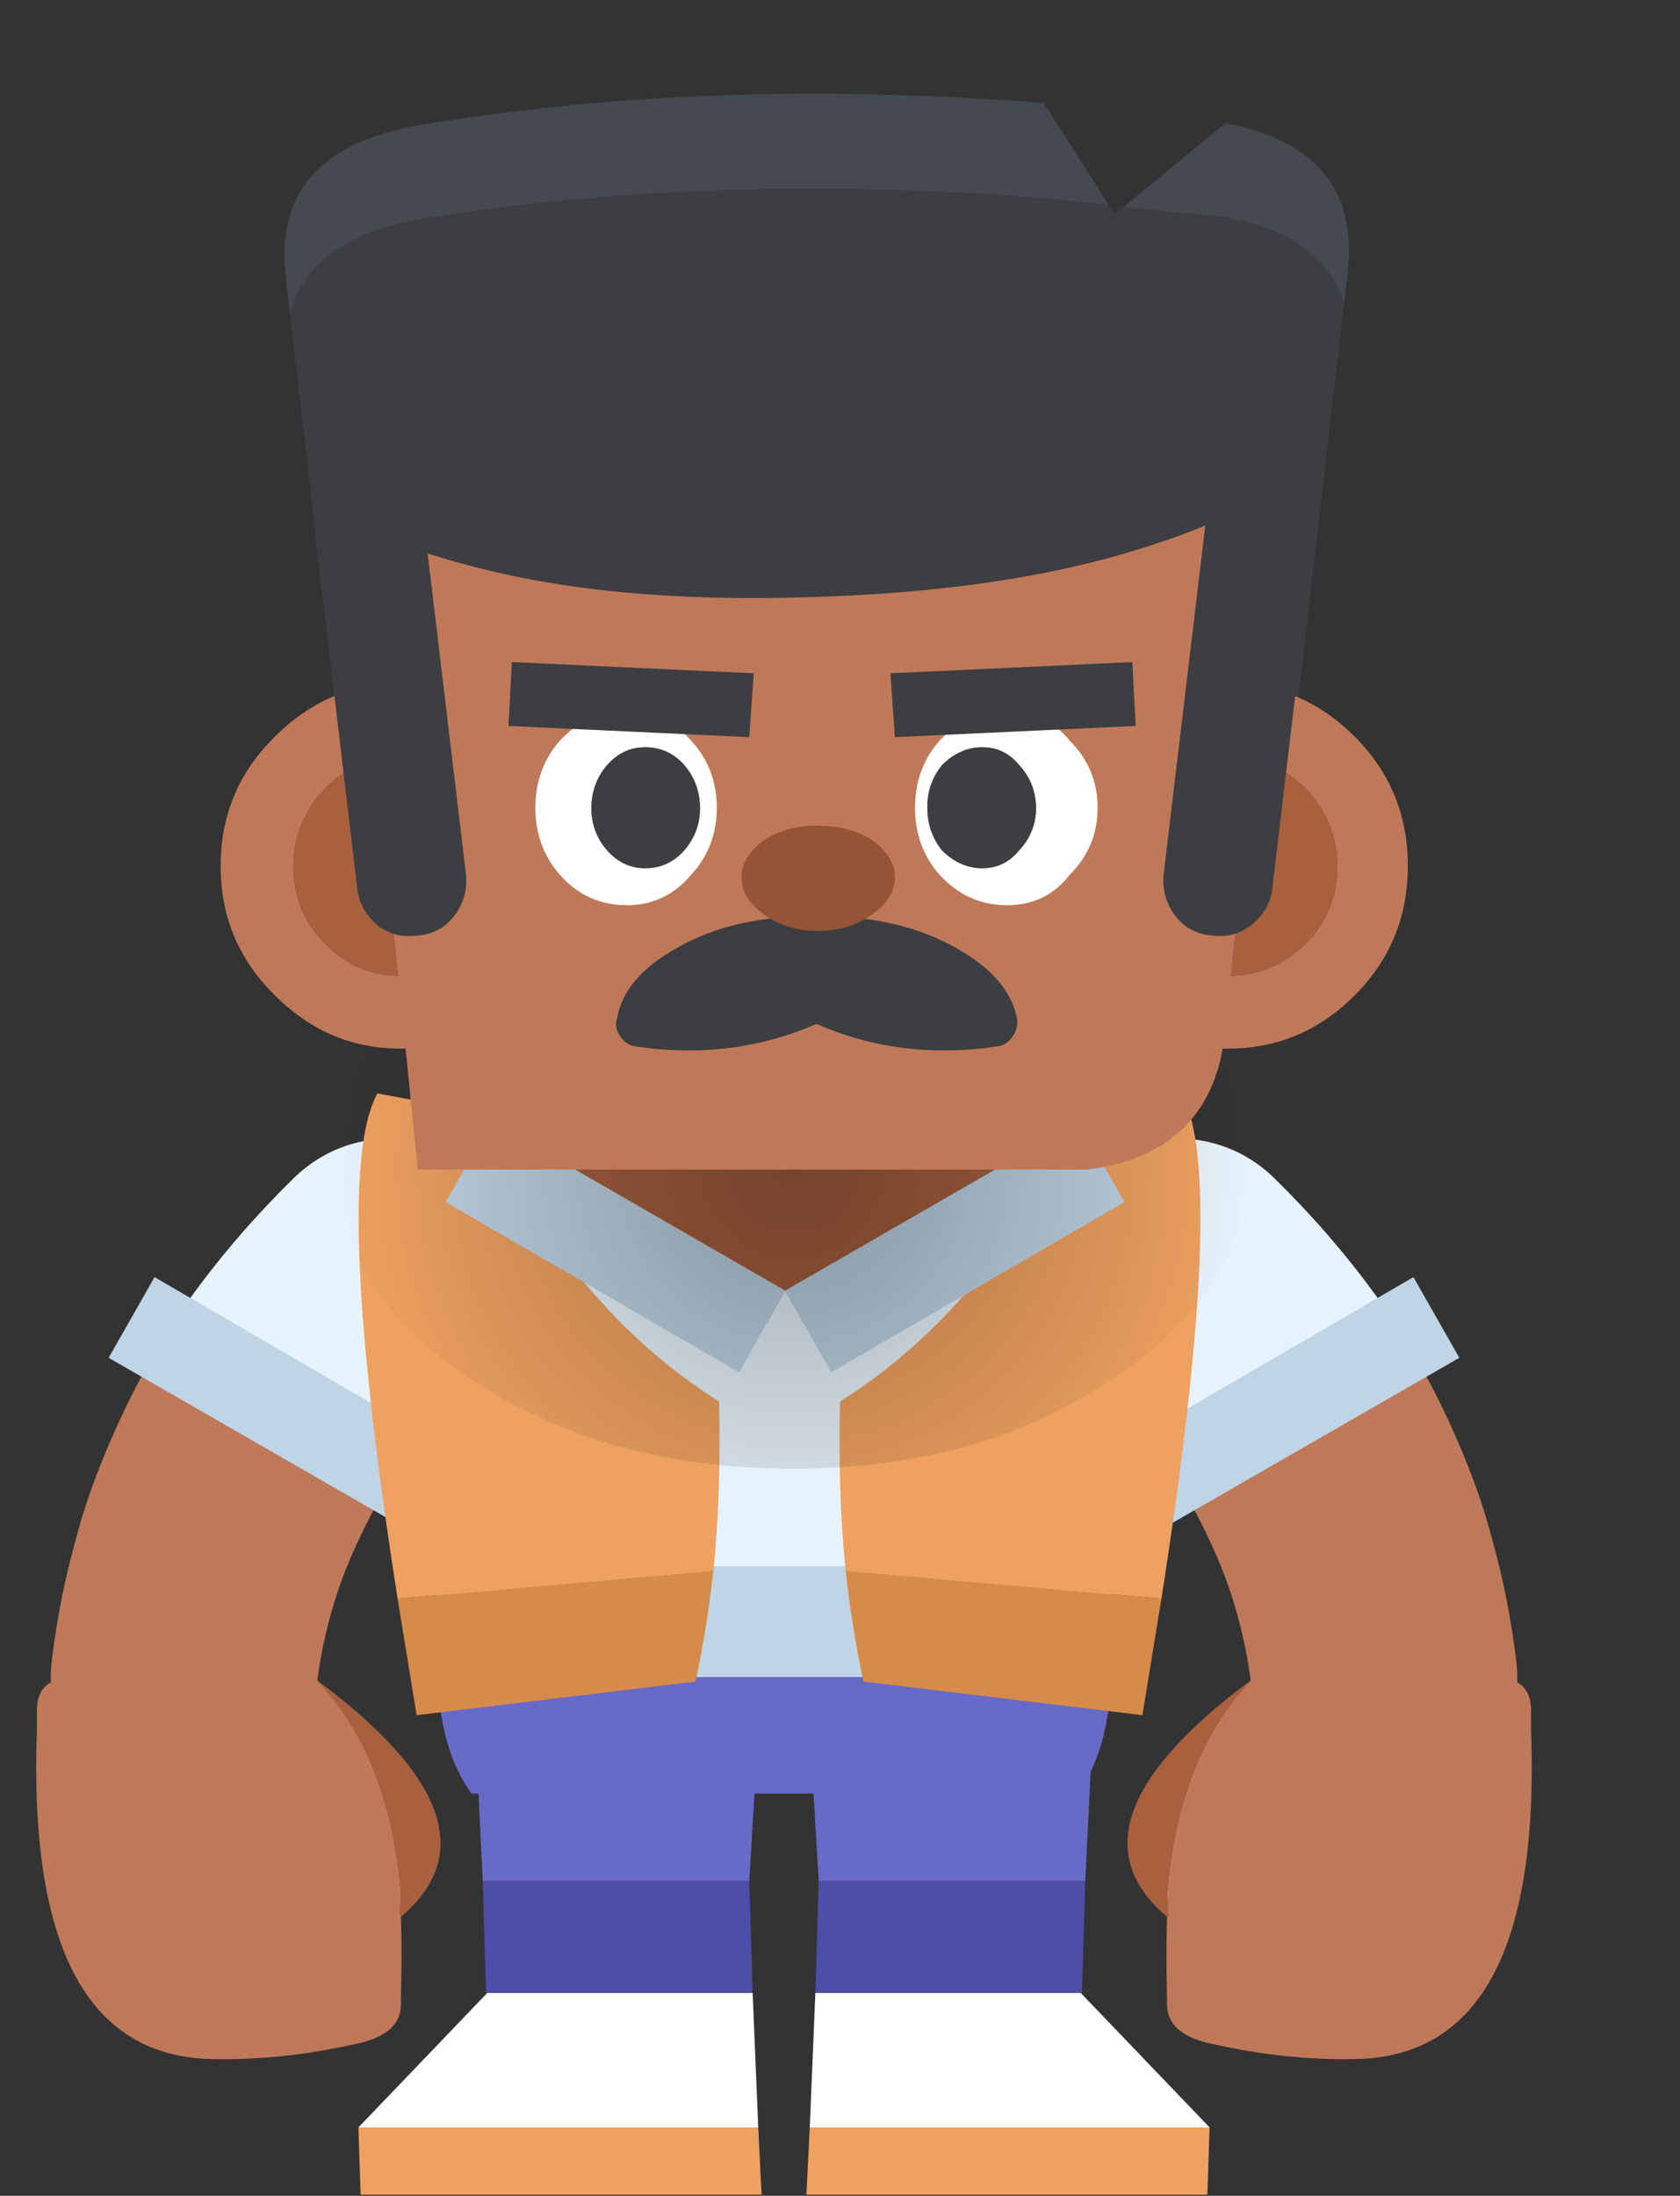 <?xml version="1.0" encoding="UTF-8"?>
<!-- Generated by Pixelmator Pro 3.6.15 -->
<svg width="75" height="98" viewBox="0 0 75 98" xmlns="http://www.w3.org/2000/svg">
    <rect x="0" y="0" width="75" height="98" fill="#333333" stroke="none"/>
    <g id="Group-copy">
        <g id="Group">
            <g id="g1">
                <g id="g2">
                    <g id="g3">
                        <path id="Path" fill="#4c4eaa" stroke="none" d="M 48.3 88.95 L 48.45 83.95 L 36.55 83.95 L 36.4 88.95 L 48.25 88.95 L 48.3 88.95 Z"/>
                        <path id="path1" fill="#ffffff" stroke="none" d="M 54 94.95 L 48.25 88.95 L 36.4 88.95 L 36.15 94.95 L 54 94.95 Z"/>
                        <path id="path2" fill="#eea160" stroke="none" d="M 53.9 97.95 L 54 94.95 L 36.15 94.95 L 36 97.95 L 53.9 97.95 Z"/>
                        <path id="path3" fill="#676ac6" stroke="none" d="M 48.9 74.75 C 48.9 73.15 48.267 71.783 47 70.65 C 45.767 69.517 44.25 68.95 42.45 68.95 C 40.683 68.95 39.167 69.517 37.9 70.65 C 36.633 71.783 36 73.15 36 74.75 L 36.55 83.95 L 48.45 83.95 L 48.9 74.75 Z"/>
                    </g>
                </g>
            </g>
        </g>
        <g id="g4">
            <g id="g5">
                <g id="g6">
                    <g id="g7">
                        <path id="path4" fill="#4c4eaa" stroke="none" d="M 21.7 88.95 L 21.55 83.95 L 33.45 83.95 L 33.6 88.95 L 21.75 88.95 L 21.7 88.95 Z"/>
                        <path id="path5" fill="#ffffff" stroke="none" d="M 16 94.95 L 21.75 88.95 L 33.6 88.95 L 33.85 94.95 L 16 94.95 Z"/>
                        <path id="path6" fill="#eea160" stroke="none" d="M 16.1 97.95 L 16 94.95 L 33.85 94.95 L 34 97.95 L 16.1 97.95 Z"/>
                        <path id="path7" fill="#676ac6" stroke="none" d="M 21.1 74.75 C 21.1 73.15 21.733 71.783 23 70.65 C 24.233 69.517 25.75 68.95 27.55 68.95 C 29.317 68.95 30.833 69.517 32.1 70.65 C 33.367 71.783 34 73.15 34 74.75 L 33.45 83.95 L 21.55 83.95 L 21.1 74.75 Z"/>
                    </g>
                </g>
            </g>
        </g>
        <g id="g8">
            <g id="g9">
                <g id="g10">
                    <g id="g11">
                        <path id="path8" fill="#bf7958" stroke="none" d="M 65.9 66.4 C 65.067 64.1 64 61.867 62.7 59.7 C 58.967 60.6 55.55 62.667 52.45 65.9 C 53.017 66.8 53.517 67.717 53.95 68.65 C 54.983 70.783 55.633 73.083 55.9 75.55 C 56.067 77.15 56.783 78.467 58.05 79.5 C 59.35 80.5 60.817 80.933 62.45 80.8 C 64.05 80.6 65.367 79.85 66.4 78.55 C 67.433 77.317 67.867 75.867 67.7 74.2 C 67.467 72.267 67.1 70.417 66.6 68.65 C 66.4 67.883 66.167 67.133 65.9 66.4 Z"/>
                        <path id="path9" fill="#e7f3fc" stroke="none" d="M 52.55 50.8 C 50.917 50.833 49.517 51.433 48.35 52.6 C 47.217 53.8 46.683 55.2 46.75 56.8 C 46.75 58.433 47.317 59.817 48.45 60.95 C 50.05 62.483 51.383 64.133 52.45 65.9 C 55.55 62.667 58.967 60.6 62.7 59.7 C 61.067 57.133 59.083 54.717 56.75 52.45 C 55.583 51.383 54.183 50.833 52.55 50.8 Z"/>
                    </g>
                </g>
            </g>
            <g id="g12">
                <g id="g13">
                    <g id="g14">
                        <path id="path10" fill="#bfd4e5" stroke="none" d="M 65.15 60.6 L 63.1 57 L 50.2 64.5 L 52.2 68.05 L 65.15 60.6 Z"/>
                    </g>
                </g>
            </g>
        </g>
        <g id="g15">
            <g id="g16">
                <g id="g17">
                    <g id="g18">
                        <path id="path11" fill="#bf7958" stroke="none" d="M 4.1 66.4 C 4.933 64.1 6 61.867 7.3 59.7 C 11.033 60.6 14.45 62.667 17.55 65.9 C 16.983 66.8 16.483 67.717 16.05 68.65 C 15.017 70.783 14.367 73.083 14.1 75.55 C 13.933 77.15 13.217 78.467 11.95 79.5 C 10.65 80.5 9.183 80.933 7.55 80.8 C 5.95 80.6 4.633 79.85 3.6 78.55 C 2.567 77.317 2.133 75.867 2.3 74.2 C 2.533 72.267 2.9 70.417 3.4 68.65 C 3.6 67.883 3.833 67.133 4.1 66.4 Z"/>
                        <path id="path12" fill="#e7f3fc" stroke="none" d="M 17.45 50.8 C 19.083 50.833 20.483 51.433 21.65 52.6 C 22.783 53.8 23.317 55.2 23.25 56.8 C 23.25 58.433 22.683 59.817 21.55 60.95 C 19.95 62.483 18.617 64.133 17.55 65.9 C 14.45 62.667 11.033 60.6 7.3 59.7 C 8.933 57.133 10.917 54.717 13.25 52.45 C 14.417 51.383 15.817 50.833 17.45 50.8 Z"/>
                    </g>
                </g>
            </g>
            <g id="g19">
                <g id="g20">
                    <g id="g21">
                        <path id="path13" fill="#bfd4e5" stroke="none" d="M 4.85 60.6 L 6.9 57 L 19.8 64.5 L 17.8 68.05 L 4.85 60.6 Z"/>
                    </g>
                </g>
            </g>
        </g>
        <g id="g22">
            <g id="g23">
                <g id="g24">
                    <g id="g25">
                        <path id="path14" fill="#bfd4e5" stroke="none" d="M 49.6 74.85 L 49.6 69.9 L 19.55 69.9 L 19.55 74.85 L 49.6 74.85 Z"/>
                        <path id="path15" fill="#676ac6" stroke="none" d="M 48.1 80.05 C 49.033 78.783 49.533 77.05 49.6 74.85 L 19.55 74.85 C 19.617 77.05 20.117 78.783 21.05 80.05 L 48.1 80.05 Z"/>
                        <path id="path16" fill="#e7f3fc" stroke="none" d="M 52.8 56.25 C 53.5 52.65 52.633 50.917 50.2 51.05 L 18.9 51.05 C 16.467 50.917 15.6 52.65 16.3 56.25 L 19.55 69.9 L 49.6 69.9 L 52.8 56.25 Z"/>
                    </g>
                </g>
            </g>
            <g id="g26">
                <g id="g27">
                    <g id="g28">
                        <path id="path17" fill="#a8603f" stroke="none" d="M 42.6 43.6 C 40.5 41.9 37.983 41.05 35.05 41.05 C 32.117 41.05 29.6 41.9 27.5 43.6 C 25.433 45.4 24.4 47.55 24.4 50.05 C 24.4 50.217 24.417 50.383 24.45 50.55 C 24.55 52.817 25.567 54.75 27.5 56.35 C 29.6 58.15 32.117 59.05 35.05 59.05 C 37.983 59.05 40.5 58.15 42.6 56.35 C 44.533 54.75 45.55 52.817 45.65 50.55 C 45.683 50.383 45.7 50.217 45.7 50.05 C 45.7 47.55 44.667 45.4 42.6 43.6 Z"/>
                    </g>
                </g>
            </g>
            <g id="g29">
                <g id="g30">
                    <g id="g31">
                        <path id="path18" fill="#d78b49" stroke="none" d="M 31.85 70.1 L 17.75 71.35 C 18.017 72.983 18.3 74.717 18.6 76.55 L 31.05 75.05 C 31.383 73.517 31.65 71.867 31.85 70.1 Z"/>
                        <path id="path19" fill="#eea160" stroke="none" d="M 31.85 70.1 C 32.083 67.767 32.167 65.25 32.1 62.55 C 27.6 59.717 24.033 55.417 21.4 49.65 L 16.85 48.8 C 15.483 51.267 15.783 58.783 17.75 71.35 L 31.85 70.1 Z"/>
                    </g>
                </g>
            </g>
            <g id="g32">
                <g id="g33">
                    <g id="g34">
                        <path id="path20" fill="#d78b49" stroke="none" d="M 51.85 71.35 L 37.75 70.1 C 37.95 71.867 38.217 73.517 38.55 75.05 L 51 76.55 C 51.3 74.717 51.583 72.983 51.85 71.35 Z"/>
                        <path id="path21" fill="#eea160" stroke="none" d="M 37.5 62.55 C 37.433 65.25 37.517 67.767 37.75 70.1 L 51.85 71.35 C 53.817 58.783 54.117 51.267 52.75 48.8 L 48.2 49.65 C 45.567 55.417 42 59.717 37.5 62.55 Z"/>
                    </g>
                </g>
            </g>
            <g id="g35">
                <g id="g36">
                    <g id="g37">
                        <path id="path22" fill="#bfd4e5" stroke="none" d="M 21.95 50.05 L 19.9 53.65 L 33 61.25 L 35.05 57.6 L 21.95 50.05 M 48.15 50.05 L 35.05 57.6 L 37.1 61.25 L 50.2 53.65 L 48.15 50.05 Z"/>
                        <path id="path23" fill="#e7f3fc" stroke="none" d="M 37.1 61.25 L 35.05 57.6 L 33 61.25 L 37.1 61.25 Z"/>
                    </g>
                </g>
            </g>
        </g>
        <g id="g38">
            <g id="g39">
                <g id="g40">
                    <g id="g41">
                        <path id="path24" fill="#a8603f" stroke="none" d="M 52.15 85.5 L 52.1 84.55 C 52.433 80.417 53.7 77.217 55.9 74.95 C 50.1 79.25 48.833 82.783 52.1 85.55 L 52.15 85.5 Z"/>
                        <path id="path25" fill="#bf7958" stroke="none" d="M 68.35 76.25 C 68.317 75.35 67.817 74.9 66.85 74.9 L 55.9 74.95 C 53.7 77.217 52.433 80.417 52.1 84.55 L 52.15 85.5 L 52.1 85.55 C 52.067 86.65 52.067 87.817 52.1 89.05 L 52.1 89.45 C 52.1 90.383 52.817 90.983 54.25 91.25 C 56.35 91.717 58.4 91.933 60.4 91.9 C 66.067 91.867 68.717 86.95 68.35 77.15 L 68.35 76.25 Z"/>
                    </g>
                </g>
            </g>
        </g>
        <g id="g42">
            <g id="g43">
                <g id="g44">
                    <g id="g45">
                        <path id="path26" fill="#a8603f" stroke="none" d="M 17.85 85.5 L 17.9 84.55 C 17.567 80.417 16.3 77.217 14.1 74.95 C 19.9 79.25 21.167 82.783 17.9 85.55 L 17.85 85.5 Z"/>
                        <path id="path27" fill="#bf7958" stroke="none" d="M 1.65 76.25 C 1.683 75.35 2.183 74.9 3.15 74.9 L 14.1 74.95 C 16.3 77.217 17.567 80.417 17.9 84.55 L 17.85 85.5 L 17.9 85.55 C 17.933 86.65 17.933 87.817 17.9 89.05 L 17.9 89.45 C 17.9 90.383 17.183 90.983 15.75 91.25 C 13.65 91.717 11.6 91.933 9.6 91.9 C 3.933 91.867 1.283 86.95 1.65 77.15 L 1.65 76.25 Z"/>
                    </g>
                </g>
            </g>
        </g>
        <g id="g46">
            <g id="g47">
                <g id="g48">
                    <g id="g49">
                        <radialGradient id="radialGradient1" cx="35.4" cy="52.1" r="20.482" fx="35.4" fy="52.1" gradientUnits="userSpaceOnUse">
                            <stop offset="1e-05" stop-color="#000000" stop-opacity="0.302"/>
                            <stop offset="1" stop-color="#000000" stop-opacity="0"/>
                        </radialGradient>
                        <path id="path28" fill="url(#radialGradient1)" stroke="none" d="M 49.645 42.55 C 45.726 39.95 40.977 38.65 35.4 38.65 C 29.823 38.65 25.024 39.95 21.004 42.55 C 17.085 45.217 15.126 48.4 15.126 52.1 C 15.126 55.8 17.085 58.95 21.004 61.55 C 25.024 64.217 29.823 65.55 35.4 65.55 C 40.977 65.55 45.726 64.217 49.645 61.55 C 53.664 58.95 55.674 55.8 55.674 52.1 C 55.674 48.4 53.664 45.217 49.645 42.55 Z"/>
                    </g>
                </g>
            </g>
        </g>
        <g id="g50">
            <g id="g51">
                <g id="g52">
                    <g id="g53">
                        <path id="path29" fill="#454a51" stroke="none" d="M 49.5 9.15 L 46.6 4.6 C 36.867 3.833 27.75 4.133 19.25 5.5 C 14.483 6.167 12.317 8.433 12.75 12.3 L 12.95 14 C 13.583 11.633 15.7 10.2 19.3 9.7 C 27.8 8.367 36.917 8.083 46.65 8.85 L 49.5 9.15 M 60 13.55 L 60.15 12.3 C 60.617 8.533 58.8 6.267 54.7 5.5 L 50.15 9.25 L 54.75 9.7 C 57.617 10.233 59.367 11.517 60 13.55 Z"/>
                        <path id="path30" fill="#3c3e41" stroke="none" d="M 54.75 9.7 L 50.15 9.25 L 49.75 9.55 L 49.5 9.15 L 46.65 8.85 C 36.917 8.083 27.8 8.367 19.3 9.7 C 15.7 10.2 13.583 11.633 12.95 14 L 15.2 33.4 C 15.567 36.3 17.467 37.75 20.9 37.75 L 52 37.75 C 55.467 37.75 57.367 36.3 57.7 33.4 L 60 13.55 C 59.367 11.517 57.617 10.233 54.75 9.7 Z"/>
                    </g>
                </g>
            </g>
            <g id="g54">
                <g id="g55">
                    <g id="g56">
                        <path id="path31" fill="#bf7958" stroke="none" d="M 12.2 32.95 C 10.633 34.517 9.85 36.417 9.85 38.65 C 9.85 40.883 10.633 42.783 12.2 44.35 C 13.8 45.983 15.683 46.8 17.85 46.8 C 20.05 46.8 21.95 45.983 23.55 44.35 C 25.083 42.783 25.85 40.883 25.85 38.65 C 25.85 36.417 25.083 34.517 23.55 32.95 C 21.95 31.317 20.05 30.5 17.85 30.5 C 15.683 30.5 13.8 31.317 12.2 32.95 M 14.5 42.1 C 13.567 41.167 13.1 40.017 13.1 38.65 C 13.1 37.35 13.567 36.2 14.5 35.2 C 15.433 34.267 16.55 33.8 17.85 33.8 C 19.217 33.8 20.367 34.267 21.3 35.2 C 22.233 36.2 22.7 37.35 22.7 38.65 C 22.7 40.017 22.233 41.167 21.3 42.1 C 20.367 43.067 19.217 43.55 17.85 43.55 C 16.55 43.55 15.433 43.067 14.5 42.1 M 49.2 32.95 C 47.633 34.517 46.85 36.417 46.85 38.65 C 46.85 40.883 47.633 42.783 49.2 44.35 C 50.8 45.983 52.683 46.8 54.85 46.8 C 57.05 46.8 58.95 45.983 60.55 44.35 C 62.083 42.783 62.85 40.883 62.85 38.65 C 62.85 36.417 62.083 34.517 60.55 32.95 C 58.95 31.317 57.05 30.5 54.85 30.5 C 52.683 30.5 50.8 31.317 49.2 32.95 M 51.5 35.2 C 52.433 34.267 53.55 33.8 54.85 33.8 C 56.183 33.8 57.333 34.267 58.3 35.2 C 59.233 36.2 59.7 37.35 59.7 38.65 C 59.7 40.017 59.233 41.167 58.3 42.1 C 57.333 43.067 56.183 43.55 54.85 43.55 C 53.55 43.55 52.433 43.067 51.5 42.1 C 50.533 41.167 50.05 40.017 50.05 38.65 C 50.05 37.35 50.533 36.2 51.5 35.2 Z"/>
                        <path id="path32" fill="#a8603f" stroke="none" d="M 13.1 38.65 C 13.1 40.017 13.567 41.167 14.5 42.1 C 15.433 43.067 16.55 43.55 17.85 43.55 C 19.217 43.55 20.367 43.067 21.3 42.1 C 22.233 41.167 22.7 40.017 22.7 38.65 C 22.7 37.35 22.233 36.2 21.3 35.2 C 20.367 34.267 19.217 33.8 17.85 33.8 C 16.55 33.8 15.433 34.267 14.5 35.2 C 13.567 36.2 13.1 37.35 13.1 38.65 M 54.85 33.8 C 53.55 33.8 52.433 34.267 51.5 35.2 C 50.533 36.2 50.05 37.35 50.05 38.65 C 50.05 40.017 50.533 41.167 51.5 42.1 C 52.433 43.067 53.55 43.55 54.85 43.55 C 56.183 43.55 57.333 43.067 58.3 42.1 C 59.233 41.167 59.7 40.017 59.7 38.65 C 59.7 37.35 59.233 36.2 58.3 35.2 C 57.333 34.267 56.183 33.8 54.85 33.8 Z"/>
                    </g>
                </g>
            </g>
            <g id="g57">
                <g id="g58">
                    <g id="g59">
                        <path id="path33" fill="#bf7958" stroke="none" d="M 48.55 52.2 C 52.15 51.733 54.183 49.8 54.65 46.4 L 57.3 20.4 L 15.45 20.4 L 18.65 52.2 L 48.55 52.2 Z"/>
                    </g>
                </g>
            </g>
            <g id="g60">
                <g id="g61">
                    <g id="g62">
                        <path id="path34" fill="#ffffff" stroke="none" d="M 23.9 36.05 C 23.9 37.217 24.267 38.217 25 39.05 C 25.8 39.95 26.8 40.4 28 40.4 C 29.133 40.4 30.083 39.95 30.85 39.05 C 31.617 38.217 32 37.217 32 36.05 C 32 34.883 31.617 33.883 30.85 33.05 C 30.083 32.183 29.133 31.75 28 31.75 C 26.8 31.75 25.8 32.183 25 33.05 C 24.267 33.883 23.9 34.883 23.9 36.05 M 26.4 36.2 L 26.4 35.95 C 26.433 35.25 26.667 34.65 27.1 34.15 C 27.567 33.617 28.133 33.35 28.8 33.35 C 29.5 33.35 30.083 33.617 30.55 34.15 C 30.983 34.65 31.217 35.25 31.25 35.95 L 31.25 36.2 C 31.217 36.867 30.983 37.45 30.55 37.95 C 30.083 38.483 29.5 38.75 28.8 38.75 C 28.133 38.75 27.567 38.483 27.1 37.95 C 26.667 37.45 26.433 36.867 26.4 36.2 M 41.95 39.05 C 42.783 39.95 43.783 40.4 44.95 40.4 C 46.117 40.4 47.05 39.95 47.75 39.05 C 48.583 38.217 49 37.217 49 36.05 C 49 34.883 48.583 33.883 47.75 33.05 C 47.05 32.183 46.117 31.75 44.95 31.75 C 43.783 31.75 42.783 32.183 41.95 33.05 C 41.217 33.883 40.85 34.883 40.85 36.05 C 40.85 37.217 41.217 38.217 41.95 39.05 M 45.5 34.15 C 45.967 34.65 46.217 35.25 46.25 35.95 L 46.25 36.2 C 46.217 36.867 45.967 37.45 45.5 37.95 C 45.067 38.483 44.517 38.75 43.85 38.75 C 43.183 38.75 42.583 38.483 42.05 37.95 C 41.65 37.45 41.433 36.867 41.4 36.2 L 41.4 35.85 C 41.433 35.217 41.65 34.65 42.05 34.15 C 42.583 33.617 43.183 33.35 43.85 33.35 C 44.517 33.35 45.067 33.617 45.5 34.15 Z"/>
                        <path id="path35" fill="#3c3e41" stroke="none" d="M 26.4 35.95 L 26.4 36.2 C 26.433 36.867 26.667 37.45 27.1 37.95 C 27.567 38.483 28.133 38.75 28.8 38.75 C 29.5 38.75 30.083 38.483 30.55 37.95 C 30.983 37.45 31.217 36.867 31.25 36.2 L 31.25 35.95 C 31.217 35.25 30.983 34.65 30.55 34.15 C 30.083 33.617 29.5 33.35 28.8 33.35 C 28.133 33.35 27.567 33.617 27.1 34.15 C 26.667 34.65 26.433 35.25 26.4 35.95 M 46.25 35.95 C 46.217 35.25 45.967 34.65 45.5 34.15 C 45.067 33.617 44.517 33.35 43.85 33.35 C 43.183 33.35 42.583 33.617 42.05 34.15 C 41.65 34.65 41.433 35.217 41.4 35.85 L 41.4 36.2 C 41.433 36.867 41.65 37.45 42.05 37.95 C 42.583 38.483 43.183 38.75 43.85 38.75 C 44.517 38.75 45.067 38.483 45.5 37.95 C 45.967 37.45 46.217 36.867 46.25 36.2 L 46.25 35.95 Z"/>
                    </g>
                </g>
            </g>
            <g id="g63">
                <g id="g64">
                    <g id="g65">
                        <path id="path36" fill="#3c3e41" stroke="none" d="M 33.45 32.9 L 33.65 30.05 L 22.85 29.55 L 22.7 32.4 L 33.45 32.9 M 39.75 30.05 L 39.95 32.9 L 50.7 32.4 L 50.55 29.55 L 39.75 30.05 Z"/>
                    </g>
                </g>
            </g>
            <g id="g66">
                <g id="g67">
                    <g id="g68">
                        <path id="path37" fill="#3c3e41" stroke="none" d="M 36.15 40.9 C 33.783 40.9 31.783 41.383 30.15 42.35 C 28.617 43.217 27.75 44.25 27.55 45.45 C 27.483 45.617 27.483 45.8 27.55 46 C 27.617 46.167 27.717 46.317 27.85 46.45 C 27.983 46.583 28.15 46.667 28.35 46.7 C 31.217 47.133 33.917 46.8 36.45 45.7 C 38.95 46.8 41.65 47.133 44.55 46.7 C 44.75 46.667 44.917 46.583 45.05 46.45 C 45.183 46.317 45.283 46.167 45.35 46 C 45.417 45.8 45.433 45.617 45.4 45.45 C 45.167 44.25 44.283 43.217 42.75 42.35 C 41.083 41.383 39.083 40.9 36.75 40.9 C 36.65 40.9 36.55 40.9 36.45 40.9 C 36.35 40.9 36.25 40.9 36.15 40.9 Z"/>
                    </g>
                </g>
            </g>
            <g id="g69">
                <g id="g70">
                    <g id="g71">
                        <path id="path38" fill="#955435" stroke="none" d="M 38.95 40.8 C 39.617 40.333 39.95 39.783 39.95 39.15 C 39.95 38.55 39.617 38 38.95 37.5 C 38.283 37.067 37.467 36.85 36.5 36.85 C 35.567 36.85 34.767 37.067 34.1 37.5 C 33.433 38 33.1 38.55 33.1 39.15 C 33.1 39.783 33.433 40.333 34.1 40.8 C 34.767 41.3 35.567 41.55 36.5 41.55 C 37.467 41.55 38.283 41.3 38.95 40.8 Z"/>
                    </g>
                </g>
            </g>
            <g id="g72">
                <g id="g73">
                    <g id="g74">
                        <path id="path39" fill="#3c3e41" stroke="none" d="M 16.25 20.9 L 16.2 20.9 C 15.533 21 14.983 21.333 14.55 21.9 C 14.117 22.4 13.95 22.983 14.05 23.65 L 15.95 39.65 C 16.017 40.283 16.317 40.833 16.85 41.3 C 17.383 41.7 17.983 41.85 18.65 41.75 L 18.7 41.75 C 19.367 41.683 19.9 41.383 20.3 40.85 C 20.7 40.317 20.867 39.7 20.8 39 L 18.9 23.1 C 18.8 22.4 18.483 21.85 17.95 21.45 C 17.45 21.05 16.883 20.867 16.25 20.9 M 54.75 21.45 C 54.25 21.85 53.95 22.4 53.85 23.1 L 51.95 39 C 51.883 39.7 52.05 40.317 52.45 40.85 C 52.85 41.383 53.383 41.683 54.05 41.75 L 54.1 41.75 C 54.733 41.85 55.317 41.7 55.85 41.3 C 56.417 40.833 56.733 40.283 56.8 39.65 L 58.7 23.65 C 58.8 22.983 58.633 22.4 58.2 21.9 C 57.767 21.333 57.217 21 56.55 20.9 L 56.5 20.9 C 55.833 20.867 55.25 21.05 54.75 21.45 Z"/>
                    </g>
                </g>
            </g>
            <g id="g75">
                <g id="g76">
                    <g id="g77">
                        <path id="path40" fill="#3c3e41" stroke="none" d="M 51.5 24.3 C 55.767 22.933 57.9 21.35 57.9 19.55 C 57.9 17.783 55.767 16.333 51.5 15.2 C 47.3 14.067 42.183 13.583 36.15 13.75 C 30.183 13.95 25.067 14.733 20.8 16.1 C 16.567 17.5 14.45 19.083 14.45 20.85 C 14.45 22.65 16.567 24.1 20.8 25.2 C 25.067 26.367 30.183 26.85 36.15 26.65 C 42.183 26.483 47.3 25.7 51.5 24.3 Z"/>
                    </g>
                </g>
            </g>
        </g>
    </g>
</svg>
